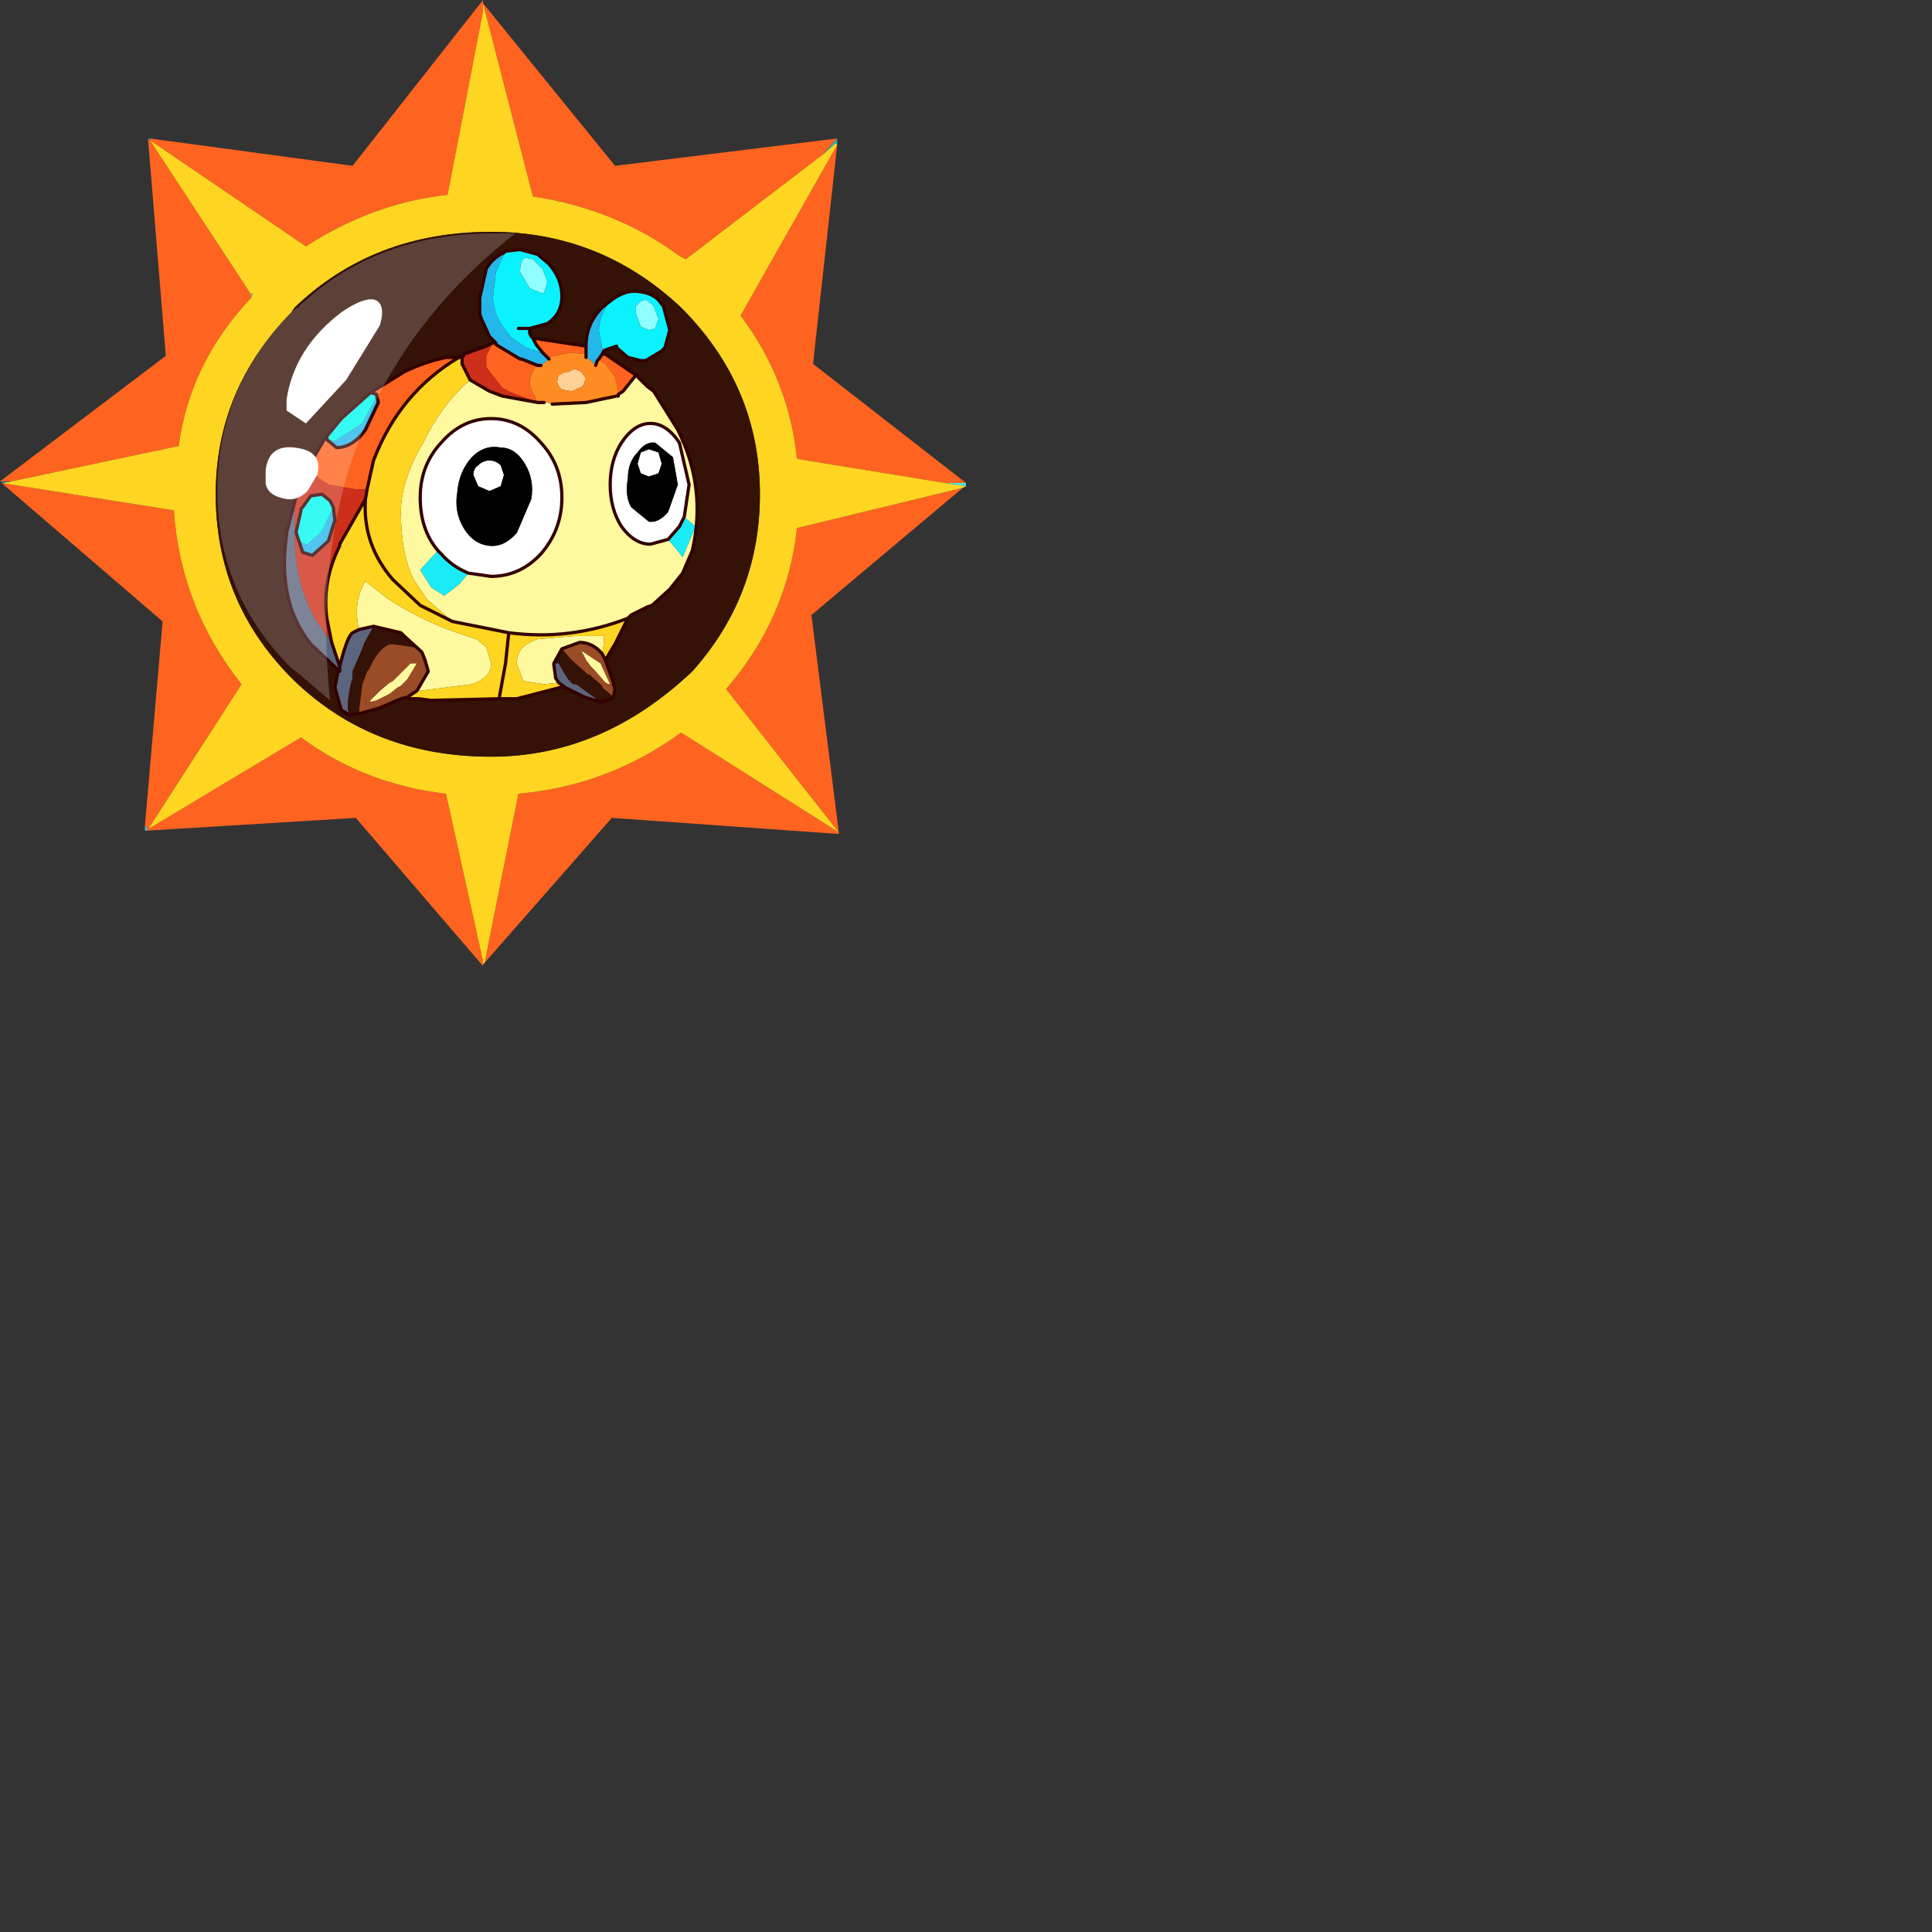 <?xml version="1.0" encoding="UTF-8" standalone="no"?>
<svg xmlns:ffdec="https://www.free-decompiler.com/flash" xmlns:xlink="http://www.w3.org/1999/xlink" ffdec:objectType="frame" height="60.0px" width="60.0px" xmlns="http://www.w3.org/2000/svg">
  <rect width="100%" height="100%" fill="#333333" stroke="none"/>
  <g transform="matrix(1.0, 0.0, 0.0, 1.0, 0.0, 0.0)">
    <use ffdec:characterId="1" height="60.0" transform="matrix(1.0, 0.0, 0.0, 1.0, 0.0, 0.0)" width="60.0" xlink:href="#shape0"/>
  </g>
  <defs>
    <g id="shape0" transform="matrix(1.0, 0.0, 0.0, 1.0, 0.0, 0.0)">
      <path d="M0.0 0.0 L60.0 0.0 60.0 60.0 0.0 60.0 0.0 0.0" fill="#33cc66" fill-opacity="0.0" fill-rule="evenodd" stroke="none"/>
      <path d="M26.0 4.5 L25.25 11.3 30.0 15.0 29.9 15.0 29.35 15.0 24.75 14.25 Q24.5 11.8 23.0 9.8 L26.0 4.5 M29.9 15.15 L25.2 19.1 26.05 25.85 26.05 25.9 19.0 25.4 15.05 29.9 16.1 24.65 Q18.9 24.4 21.15 22.75 L26.05 25.85 22.55 21.4 Q24.45 19.2 24.75 16.4 L29.9 15.15 M15.0 29.95 L15.0 30.0 11.05 25.4 4.5 25.8 4.6 25.75 4.5 25.65 5.05 19.3 0.05 15.0 5.4 15.85 Q5.6 18.85 7.5 21.25 L4.6 25.75 9.35 22.9 Q11.3 24.35 13.85 24.65 L15.0 29.85 15.0 29.95 M0.0 14.95 L5.15 11.05 4.6 4.35 4.65 4.35 7.8 9.15 7.8 9.25 Q5.9 11.25 5.55 13.85 L0.35 14.95 0.0 14.95 M4.65 4.3 L10.95 5.15 15.0 0.0 15.0 0.1 19.1 5.15 26.0 4.3 25.55 4.8 21.3 8.05 21.1 7.95 Q19.15 6.5 16.55 6.1 L15.0 0.1 15.0 0.35 13.9 6.05 Q11.6 6.3 9.5 7.65 L4.65 4.35 4.65 4.3" fill="#ff6320" fill-rule="evenodd" stroke="none"/>
      <path d="M30.0 15.1 L29.9 15.15 24.75 16.4 Q24.45 19.2 22.55 21.4 L26.05 25.85 21.15 22.75 Q18.9 24.4 16.1 24.65 L15.05 29.9 15.0 29.95 15.0 29.85 13.85 24.65 Q11.3 24.35 9.35 22.9 L4.6 25.75 7.5 21.25 Q5.6 18.85 5.4 15.85 L0.05 15.0 0.35 14.95 5.55 13.85 Q5.9 11.25 7.8 9.25 L7.85 9.1 7.8 9.15 4.65 4.35 9.5 7.65 Q11.6 6.3 13.9 6.05 L15.0 0.35 15.0 0.1 16.55 6.1 Q19.15 6.5 21.1 7.95 L21.3 8.05 25.55 4.8 25.95 4.45 26.0 4.5 23.0 9.8 Q24.5 11.8 24.75 14.25 L29.35 15.0 30.0 15.1 M23.6 15.35 Q23.6 12.0 21.15 9.55 18.65 7.2 15.25 7.2 11.6 7.2 9.15 9.55 L9.05 9.7 Q6.7 12.1 6.7 15.35 6.7 18.65 9.0 21.0 L9.15 21.15 Q11.6 23.5 15.25 23.5 18.7 23.5 21.5 20.85 23.6 18.5 23.6 15.35" fill="#fed521" fill-rule="evenodd" stroke="none"/>
      <path d="M23.6 15.35 Q23.6 18.5 21.5 20.85 18.7 23.5 15.25 23.5 11.6 23.5 9.15 21.15 L9.0 21.0 Q6.7 18.65 6.7 15.35 6.7 12.1 9.05 9.7 L9.15 9.55 Q11.6 7.2 15.25 7.2 18.65 7.2 21.15 9.55 23.6 12.0 23.6 15.35" fill="#341206" fill-rule="evenodd" stroke="none"/>
      <path d="M4.5 25.8 L4.5 25.65 4.6 25.75 4.5 25.8 M7.8 9.15 L7.85 9.1 7.8 9.25 7.8 9.15" fill="#4dc4c2" fill-rule="evenodd" stroke="none"/>
      <path d="M30.0 15.0 L30.0 15.05 29.9 15.0 30.0 15.0 M26.0 4.3 L26.0 4.5 25.95 4.45 25.55 4.8 26.0 4.3" fill="url(#gradient0)" fill-rule="evenodd" stroke="none"/>
      <path d="M30.0 15.05 L30.0 15.1 29.35 15.0 29.9 15.0 30.0 15.05" fill="url(#gradient1)" fill-rule="evenodd" stroke="none"/>
      <path d="M4.6 4.3 L4.65 4.3 4.65 4.35 4.6 4.3" fill="url(#gradient2)" fill-rule="evenodd" stroke="none"/>
      <path d="M4.6 4.35 L4.6 4.3 4.65 4.35 4.6 4.35" fill="url(#gradient3)" fill-rule="evenodd" stroke="none"/>
      <path d="M0.05 15.0 L0.0 14.95 0.35 14.95 0.05 15.0" fill="url(#gradient4)" fill-rule="evenodd" stroke="none"/>
      <path d="M20.45 9.9 L20.35 10.2 20.15 10.25 19.9 10.15 19.75 9.75 19.75 9.5 19.8 9.45 19.9 9.35 20.05 9.3 20.25 9.45 20.3 9.5 20.45 9.9 M16.45 8.95 L16.15 8.45 Q16.15 8.1 16.3 8.0 L16.55 8.05 16.85 8.35 17.0 8.75 16.9 9.1 16.8 9.1 16.45 8.95" fill="#8fffff" fill-rule="evenodd" stroke="none"/>
      <path d="M20.45 9.9 L20.3 9.5 20.25 9.45 20.05 9.3 19.9 9.35 19.8 9.45 19.75 9.5 19.75 9.75 19.9 10.15 20.15 10.25 20.35 10.2 20.45 9.9 M18.95 9.35 Q19.4 9.0 19.8 9.05 20.35 9.1 20.55 9.45 L20.6 9.5 20.8 10.25 20.65 10.8 20.55 10.9 20.05 11.2 19.9 11.2 19.5 11.1 19.15 10.8 19.15 10.75 19.0 10.8 18.85 10.85 18.75 10.9 18.75 10.8 18.7 10.8 18.6 10.3 Q18.6 9.8 18.95 9.35 M15.7 7.8 L16.15 7.75 16.7 7.9 17.05 8.2 Q17.45 8.65 17.45 9.2 17.45 9.75 17.0 10.05 L16.45 10.2 16.45 10.25 16.45 10.35 16.5 10.45 16.55 10.5 16.65 10.7 16.85 10.95 16.8 10.95 16.35 10.8 15.9 10.5 15.85 10.5 15.85 10.45 15.55 10.05 15.4 9.75 15.3 9.3 15.4 8.45 15.65 7.9 15.7 7.8 M16.45 8.95 L16.8 9.1 16.9 9.1 17.0 8.75 16.85 8.35 16.55 8.05 16.3 8.0 Q16.15 8.1 16.15 8.45 L16.45 8.95 M16.45 10.2 L16.1 10.2 16.45 10.2" fill="#0af2fe" fill-rule="evenodd" stroke="none"/>
      <path d="M20.75 16.75 L20.2 16.9 Q19.7 16.9 19.3 16.35 18.95 15.8 18.95 15.05 18.95 14.3 19.3 13.75 19.7 13.15 20.2 13.15 20.7 13.15 21.1 13.75 L21.4 15.05 21.25 16.05 21.1 16.35 20.75 16.75 M20.55 14.4 L20.45 14.7 20.15 14.8 19.9 14.7 19.8 14.4 19.9 14.05 20.15 13.95 20.45 14.05 20.55 14.4 M20.9 14.2 L20.35 13.75 Q20.05 13.7 19.8 14.05 19.5 14.35 19.5 14.85 19.4 15.4 19.6 15.75 L20.15 16.2 Q20.45 16.25 20.75 15.9 L21.05 15.05 20.9 14.2 M15.2 15.25 L14.85 15.1 14.7 14.75 Q14.7 14.55 14.85 14.45 15.0 14.3 15.2 14.3 15.4 14.3 15.55 14.45 L15.65 14.75 15.55 15.1 15.2 15.25 M16.3 14.4 Q16.0 13.9 15.55 13.9 15.05 13.8 14.65 14.2 14.25 14.65 14.2 15.3 14.1 15.9 14.4 16.4 14.7 16.9 15.2 16.95 15.65 17.0 16.05 16.55 L16.5 15.5 Q16.6 14.9 16.3 14.4 M13.6 17.1 Q13.05 16.45 13.05 15.45 13.05 14.45 13.7 13.75 14.35 13.0 15.25 13.0 16.15 13.0 16.8 13.75 17.45 14.45 17.45 15.45 17.45 16.45 16.8 17.2 16.15 17.9 15.25 17.9 L14.55 17.8 Q14.05 17.6 13.7 17.2 L13.6 17.1" fill="#ffffff" fill-rule="evenodd" stroke="none"/>
      <path d="M20.55 14.4 L20.45 14.05 20.15 13.95 19.9 14.05 19.8 14.4 19.9 14.7 20.15 14.8 20.45 14.7 20.55 14.4 M20.9 14.2 L21.05 15.05 20.75 15.9 Q20.45 16.25 20.15 16.2 L19.6 15.75 Q19.4 15.4 19.5 14.85 19.5 14.35 19.8 14.05 20.05 13.7 20.35 13.75 L20.9 14.2 M15.2 15.25 L15.55 15.1 15.65 14.75 15.55 14.45 Q15.4 14.3 15.2 14.3 15.0 14.3 14.85 14.45 14.7 14.55 14.7 14.75 L14.85 15.1 15.2 15.25 M16.3 14.4 Q16.6 14.9 16.5 15.5 L16.05 16.55 Q15.65 17.0 15.2 16.95 14.7 16.9 14.4 16.4 14.1 15.9 14.2 15.3 14.25 14.65 14.65 14.2 15.05 13.8 15.55 13.9 16.0 13.9 16.3 14.4" fill="#000000" fill-rule="evenodd" stroke="none"/>
      <path d="M19.75 11.65 L20.1 12.0 20.3 12.15 21.05 13.35 Q21.95 15.15 21.5 17.1 L21.2 17.8 20.8 18.3 20.25 18.8 20.1 18.85 19.6 19.1 19.5 19.2 Q17.7 19.9 15.8 19.65 L14.05 19.3 13.25 18.6 12.85 18.0 Q12.45 17.2 12.45 15.9 12.45 14.9 13.2 13.65 L13.3 13.45 Q13.8 12.5 14.6 11.8 L15.2 12.15 15.6 12.3 16.7 12.5 16.85 12.5 16.9 12.5 17.0 12.5 17.15 12.55 18.2 12.5 19.15 12.3 19.2 12.3 19.2 12.25 19.35 12.15 19.75 11.65 M21.25 16.05 L21.4 15.05 21.1 13.75 Q20.7 13.15 20.2 13.15 19.7 13.15 19.3 13.75 18.95 14.3 18.95 15.05 18.95 15.8 19.3 16.35 19.7 16.9 20.2 16.9 L20.75 16.75 21.0 17.05 21.2 17.3 21.6 16.35 21.3 16.1 21.25 16.05 M16.7 12.5 L16.9 12.5 16.7 12.5 M14.55 17.8 L15.25 17.9 Q16.15 17.9 16.8 17.2 17.45 16.45 17.45 15.45 17.45 14.45 16.8 13.75 16.15 13.0 15.25 13.0 14.35 13.0 13.7 13.75 13.05 14.45 13.05 15.45 13.05 16.45 13.6 17.1 L13.05 17.7 13.4 18.25 13.8 18.5 14.25 18.15 14.55 17.8 M11.15 19.55 Q10.95 18.7 11.35 18.05 L12.05 18.6 Q13.2 19.35 14.5 19.75 L14.8 19.85 15.1 20.1 15.25 20.6 Q15.25 21.05 14.65 21.25 L13.05 21.45 12.95 21.45 13.3 20.85 13.2 20.5 13.1 20.25 12.55 19.75 12.45 19.65 11.6 19.45 11.15 19.55 M12.75 20.6 L12.95 20.6 12.65 21.1 12.45 21.3 12.35 21.35 12.1 21.55 11.7 21.75 11.5 21.8 11.5 21.75 11.8 21.45 12.1 21.2 12.2 21.15 12.5 20.85 12.6 20.75 12.75 20.6 M17.35 21.2 L16.9 21.25 16.25 21.15 16.05 20.6 Q16.05 20.05 16.7 19.85 L17.85 19.75 18.75 19.75 18.75 19.8 18.75 20.0 18.7 20.3 Q18.4 19.95 18.0 19.95 L17.45 20.15 17.2 20.6 17.2 20.65 17.25 21.0 17.25 21.05 17.35 21.2 M18.5 20.5 L18.65 20.6 18.95 21.25 18.9 21.25 18.8 21.2 18.45 20.8 18.35 20.7 18.2 20.5 18.05 20.2 18.5 20.5" fill="#fef99e" fill-rule="evenodd" stroke="none"/>
      <path d="M21.25 16.05 L21.3 16.1 21.6 16.35 21.2 17.3 21.0 17.05 20.75 16.75 21.1 16.35 21.25 16.05 M14.55 17.8 L14.25 18.15 13.8 18.5 13.4 18.25 13.05 17.7 13.6 17.1 13.7 17.2 Q14.05 17.6 14.55 17.8" fill="#1bebf7" fill-rule="evenodd" stroke="none"/>
      <path d="M18.75 10.9 L18.7 11.0 18.6 11.15 18.55 11.2 18.5 11.35 18.35 11.2 18.2 11.1 18.2 11.0 18.2 10.8 18.2 10.75 Q18.2 10.05 18.7 9.55 L18.95 9.35 Q18.6 9.8 18.6 10.3 L18.7 10.8 18.75 10.8 18.75 10.9 M15.4 10.65 L15.2 10.45 14.95 9.9 14.9 9.75 14.9 9.25 15.1 8.35 Q15.3 8.0 15.65 7.85 L15.7 7.8 15.65 7.9 15.4 8.45 15.3 9.3 15.4 9.75 15.55 10.05 15.85 10.45 15.85 10.5 15.9 10.5 16.35 10.8 16.8 10.95 16.85 10.95 17.0 11.1 17.05 11.15 16.8 11.35 16.7 11.35 16.2 11.15 16.15 11.15 15.4 10.7 15.4 10.65 M11.7 12.3 L11.75 12.5 11.35 13.35 Q10.95 13.9 10.45 13.9 L10.15 13.65 10.4 13.7 11.25 13.15 11.7 12.3 M9.2 16.5 Q9.25 16.9 9.55 16.9 L9.95 16.55 10.0 16.5 10.35 15.75 10.4 16.15 10.2 16.8 9.7 17.25 9.4 17.15 9.2 16.55 9.2 16.5" fill="#24b7eb" fill-rule="evenodd" stroke="none"/>
      <path d="M10.15 13.55 L10.6 13.0 11.5 12.2 11.55 12.2 11.7 12.25 11.7 12.3 11.25 13.15 10.4 13.7 10.15 13.65 10.15 13.55 M9.2 16.5 L9.35 15.85 9.35 15.8 9.4 15.75 9.65 15.4 10.0 15.35 10.25 15.55 10.35 15.75 10.0 16.5 9.95 16.55 9.55 16.9 Q9.25 16.9 9.2 16.5" fill="#04faef" fill-rule="evenodd" stroke="none"/>
      <path d="M18.7 11.0 L18.8 11.0 19.75 11.65 19.35 12.15 19.2 12.25 19.2 12.15 19.1 11.7 18.8 11.3 18.65 11.2 18.6 11.15 18.7 11.0 M9.6 14.45 L10.1 13.6 10.15 13.55 10.15 13.65 10.45 13.9 Q10.95 13.9 11.35 13.35 L11.75 12.5 11.7 12.3 11.7 12.25 11.55 12.2 11.5 12.2 12.55 11.55 Q13.15 11.25 13.85 11.1 L14.05 11.1 14.35 11.05 14.35 11.1 14.25 11.1 Q12.4 12.2 11.6 14.3 L11.4 15.2 11.05 15.2 10.2 15.05 9.9 14.85 9.6 14.45 M15.3 10.65 L15.4 10.65 15.4 10.7 16.15 11.15 16.2 11.15 16.7 11.35 16.6 11.45 Q16.45 11.65 16.45 11.95 L16.5 12.1 16.7 12.5 15.9 12.2 15.6 12.05 15.1 11.4 15.1 11.2 15.1 11.05 15.3 10.65 M16.55 10.5 L18.2 10.75 18.2 10.8 18.2 11.0 17.7 10.95 17.0 11.1 16.85 10.95 16.65 10.7 16.55 10.5" fill="#ff6320" fill-rule="evenodd" stroke="none"/>
      <path d="M9.15 15.6 Q9.3 15.0 9.6 14.45 L9.9 14.85 10.2 15.05 11.05 15.2 11.4 15.2 11.35 15.5 10.55 16.9 10.55 16.95 Q10.0 18.05 10.15 19.2 L10.3 19.95 9.8 19.25 Q9.15 18.1 9.15 16.6 L9.15 16.55 9.15 15.6 M14.35 11.05 L14.4 11.05 14.4 11.0 15.1 10.75 15.3 10.65 15.1 11.05 15.1 11.2 15.1 11.4 15.6 12.05 15.9 12.2 16.7 12.5 15.6 12.3 15.2 12.15 14.6 11.8 14.35 11.3 14.35 11.1 14.35 11.05 M10.35 15.75 L10.25 15.55 10.0 15.35 9.65 15.4 9.4 15.75 9.35 15.8 9.35 15.85 9.2 16.5 9.2 16.55 9.4 17.15 9.7 17.25 10.2 16.8 10.4 16.15 10.35 15.75" fill="#ce2f1a" fill-rule="evenodd" stroke="none"/>
      <path d="M19.5 19.2 L19.1 20.0 18.8 20.5 18.7 20.3 18.75 20.0 18.75 19.8 18.75 19.75 17.85 19.75 16.7 19.85 Q16.05 20.05 16.05 20.6 L16.25 21.15 16.9 21.25 17.35 21.2 17.55 21.35 17.45 21.35 17.4 21.35 16.05 21.7 15.5 21.7 13.4 21.75 13.0 21.7 12.75 21.7 12.65 21.65 12.95 21.45 13.05 21.45 14.65 21.25 Q15.25 21.05 15.25 20.6 L15.1 20.1 14.8 19.85 14.5 19.75 Q13.2 19.35 12.05 18.6 L11.35 18.05 Q10.95 18.7 11.15 19.55 L10.95 19.65 Q10.8 19.75 10.6 20.5 L10.55 20.7 10.3 19.95 10.15 19.2 Q10.0 18.05 10.55 16.95 L10.55 16.9 11.35 15.5 11.4 15.2 11.6 14.3 Q12.4 12.2 14.25 11.1 L14.35 11.1 14.35 11.3 14.6 11.8 Q13.8 12.5 13.3 13.45 L13.2 13.65 Q12.45 14.9 12.45 15.9 12.45 17.2 12.85 18.0 L13.25 18.6 14.05 19.3 13.05 18.8 12.2 18.0 Q11.25 16.9 11.35 15.5 11.25 16.9 12.2 18.0 L13.05 18.8 14.05 19.3 15.8 19.65 Q17.7 19.9 19.5 19.2 M15.8 19.65 L15.7 20.6 15.5 21.7 15.7 20.6 15.8 19.65" fill="#fed521" fill-rule="evenodd" stroke="none"/>
      <path d="M17.55 11.55 L17.65 11.55 17.85 11.45 18.05 11.55 18.2 11.75 18.1 12.0 17.75 12.15 17.45 12.1 17.35 12.0 17.3 11.85 17.35 11.65 17.55 11.55" fill="#ffd096" fill-rule="evenodd" stroke="none"/>
      <path d="M16.7 12.5 L16.5 12.1 16.45 11.95 Q16.45 11.65 16.6 11.45 L16.7 11.35 16.8 11.35 17.05 11.15 17.0 11.1 17.7 10.95 18.2 11.0 18.2 11.1 18.35 11.2 18.5 11.35 18.55 11.2 18.6 11.15 18.65 11.2 18.8 11.3 19.1 11.7 19.2 12.15 19.2 12.25 19.2 12.3 19.15 12.3 18.2 12.5 17.15 12.55 17.0 12.5 16.9 12.5 16.85 12.5 16.7 12.5 M17.55 11.55 L17.35 11.65 17.3 11.85 17.35 12.0 17.45 12.1 17.75 12.15 18.1 12.0 18.2 11.75 18.05 11.55 17.85 11.45 17.65 11.55 17.55 11.55" fill="#ff8c23" fill-rule="evenodd" stroke="none"/>
      <path d="M18.65 21.8 L18.15 21.65 17.55 21.35 17.35 21.2 17.25 21.05 17.25 21.0 17.2 20.65 17.2 20.6 17.35 20.6 17.55 20.95 17.65 21.1 17.8 21.25 17.9 21.25 18.65 21.8 M10.85 22.2 L10.6 22.05 10.4 21.35 10.5 20.85 10.55 20.85 9.65 20.0 Q8.6 18.7 8.9 16.6 L8.9 16.55 9.15 15.6 9.15 16.55 9.15 16.6 Q9.15 18.1 9.8 19.25 L10.3 19.95 10.55 20.7 10.6 20.5 Q10.8 19.75 10.95 19.65 L11.15 19.55 11.6 19.45 11.3 20.0 11.25 20.15 10.95 20.85 10.95 21.05 Q10.8 21.55 10.8 22.0 L10.85 22.2 M10.55 20.85 L10.55 20.7 10.55 20.85" fill="#5c657e" fill-rule="evenodd" stroke="none"/>
      <path d="M18.8 20.5 L19.05 21.2 19.05 21.25 19.1 21.4 19.05 21.65 18.7 21.35 18.7 21.3 18.3 20.95 18.25 20.95 18.15 20.85 17.75 20.5 17.45 20.15 18.0 19.95 Q18.4 19.95 18.7 20.3 L18.8 20.5 M12.65 21.65 L12.45 21.7 11.75 22.0 11.2 22.15 11.15 22.15 11.15 22.05 11.25 21.25 11.4 20.85 11.45 20.8 11.6 20.5 Q11.9 20.0 12.2 20.0 L12.85 20.1 13.1 20.25 13.2 20.5 13.3 20.85 12.95 21.45 12.65 21.65 M12.75 20.6 L12.6 20.75 12.5 20.85 12.2 21.15 12.1 21.2 11.8 21.45 11.5 21.75 11.5 21.8 11.7 21.75 12.1 21.55 12.35 21.35 12.45 21.3 12.65 21.1 12.95 20.6 12.75 20.6 M18.5 20.5 L18.05 20.2 18.2 20.5 18.35 20.7 18.45 20.8 18.8 21.2 18.9 21.25 18.95 21.25 18.65 20.6 18.5 20.5" fill="#9a4c26" fill-rule="evenodd" stroke="none"/>
      <path d="M19.05 21.65 L19.0 21.7 18.65 21.8 17.9 21.25 17.8 21.25 17.65 21.1 17.55 20.95 17.35 20.6 17.2 20.6 17.45 20.15 17.75 20.5 18.15 20.85 18.25 20.95 18.3 20.95 18.7 21.3 18.7 21.35 19.05 21.65 M11.15 22.15 L10.85 22.2 10.8 22.0 Q10.8 21.55 10.95 21.05 L10.95 20.85 11.25 20.15 11.3 20.0 11.6 19.45 12.45 19.65 12.55 19.75 13.1 20.25 12.85 20.1 12.2 20.0 Q11.9 20.0 11.6 20.5 L11.45 20.8 11.4 20.85 11.25 21.25 11.15 22.05 11.15 22.15" fill="#341206" fill-rule="evenodd" stroke="none"/>
      <path d="M18.95 9.35 Q19.4 9.0 19.8 9.05 20.35 9.1 20.55 9.45 L20.6 9.5 20.8 10.25 20.65 10.8 20.55 10.9 20.05 11.2 19.9 11.2 19.5 11.1 19.15 10.8 19.15 10.75 19.0 10.8 18.85 10.85 18.75 10.9 18.7 11.0 18.8 11.0 19.75 11.65 20.1 12.0 20.3 12.15 21.05 13.35 Q21.95 15.15 21.5 17.1 L21.2 17.8 20.8 18.3 20.25 18.8 20.1 18.85 19.6 19.1 19.5 19.2 19.1 20.0 18.8 20.5 19.05 21.2 19.05 21.25 19.1 21.4 19.05 21.65 19.0 21.7 18.65 21.8 18.15 21.65 17.55 21.35 17.45 21.35 17.4 21.35 16.05 21.7 15.5 21.7 13.4 21.75 13.0 21.7 12.75 21.7 12.65 21.65 12.45 21.7 11.75 22.0 11.2 22.15 11.15 22.15 10.85 22.2 10.6 22.05 10.4 21.35 10.5 20.85 10.55 20.85 9.65 20.0 Q8.6 18.7 8.9 16.6 L8.9 16.55 9.15 15.6 Q9.3 15.0 9.6 14.45 L10.1 13.6 M10.15 13.55 L10.6 13.0 11.5 12.2 12.55 11.55 Q13.15 11.25 13.85 11.1 L14.05 11.1 14.35 11.05 14.4 11.05 14.4 11.0 15.1 10.75 15.3 10.65 15.4 10.65 15.2 10.45 14.95 9.9 14.9 9.75 14.9 9.25 15.1 8.35 Q15.3 8.0 15.65 7.85 L15.7 7.8 16.15 7.75 16.7 7.9 17.05 8.2 Q17.45 8.65 17.45 9.2 17.45 9.75 17.0 10.05 L16.45 10.2 16.1 10.2 M16.45 10.25 L16.45 10.35 16.5 10.45 16.55 10.5 18.2 10.75 Q18.2 10.05 18.7 9.55 L18.95 9.35 M20.75 16.75 L20.2 16.9 Q19.7 16.9 19.3 16.35 18.95 15.8 18.95 15.05 18.95 14.3 19.3 13.75 19.7 13.15 20.2 13.15 20.7 13.15 21.1 13.75 L21.4 15.05 21.25 16.05 21.1 16.35 20.75 16.75 M11.5 12.2 L11.55 12.2 11.7 12.25 11.7 12.3 11.75 12.5 11.35 13.35 Q10.95 13.9 10.45 13.9 L10.15 13.65 10.15 13.55 M16.7 11.35 L16.2 11.15 16.15 11.15 15.4 10.7 15.4 10.65 M14.35 11.1 L14.25 11.1 Q12.4 12.2 11.6 14.3 L11.4 15.2 11.35 15.5 Q11.25 16.9 12.2 18.0 L13.05 18.8 14.05 19.3 15.8 19.65 Q17.7 19.9 19.5 19.2 M14.6 11.8 L14.35 11.3 14.35 11.1 14.35 11.05 M16.55 10.5 L16.65 10.7 16.85 10.95 17.0 11.1 17.05 11.15 M18.2 11.0 L18.2 10.8 18.2 10.75 M14.6 11.8 L15.2 12.15 15.6 12.3 16.7 12.5 16.9 12.5 M17.15 12.55 L18.2 12.5 19.15 12.3 M19.2 12.3 L19.2 12.25 19.35 12.15 19.75 11.65 M18.6 11.15 L18.55 11.2 18.5 11.35 M18.2 11.1 L18.2 11.0 M16.7 11.35 L16.8 11.35 M18.7 11.0 L18.6 11.15 M10.35 15.75 L10.25 15.55 10.0 15.35 9.65 15.4 9.4 15.75 9.35 15.8 9.35 15.85 9.2 16.5 9.2 16.55 9.4 17.15 9.7 17.25 10.2 16.8 10.4 16.15 10.35 15.75 M10.3 19.95 L10.15 19.2 Q10.0 18.05 10.55 16.95 L10.55 16.9 11.35 15.5 M13.6 17.1 Q13.05 16.45 13.05 15.45 13.05 14.45 13.7 13.75 14.35 13.0 15.25 13.0 16.15 13.0 16.8 13.75 17.45 14.45 17.45 15.45 17.45 16.45 16.8 17.2 16.15 17.9 15.25 17.9 L14.55 17.8 Q14.05 17.6 13.7 17.2 L13.6 17.1 M11.15 19.55 L11.6 19.45 12.45 19.65 12.55 19.75 13.1 20.25 13.2 20.5 13.3 20.85 12.95 21.45 12.65 21.65 M11.15 19.55 L10.95 19.65 Q10.8 19.75 10.6 20.5 L10.55 20.7 10.55 20.85 M10.3 19.95 L10.55 20.7 M17.35 21.2 L17.25 21.05 17.25 21.0 17.2 20.65 17.2 20.6 17.45 20.15 18.0 19.95 Q18.4 19.95 18.7 20.3 L18.8 20.5 M17.55 21.35 L17.35 21.2 M15.5 21.7 L15.7 20.6 15.8 19.65" fill="none" stroke="#330000" stroke-linecap="round" stroke-linejoin="round" stroke-width="0.1"/>
      <path d="M9.1 9.65 L9.25 9.55 Q11.65 7.25 15.3 7.25 L16.0 7.25 Q9.3 12.5 10.25 21.75 L9.25 20.9 9.05 20.75 Q6.75 18.45 6.75 15.25 6.75 12.0 9.1 9.65" fill="#ffffff" fill-opacity="0.2" fill-rule="evenodd" stroke="none"/>
      <path d="M11.6 9.3 Q12.0 9.4 11.8 10.1 L10.75 11.8 9.5 13.15 8.9 12.75 8.9 12.4 Q9.15 10.8 10.6 9.7 11.25 9.25 11.6 9.3 M8.25 14.6 Q8.35 13.8 9.15 13.9 10.05 14.0 9.85 14.75 L9.55 15.25 Q9.25 15.55 8.9 15.5 8.3 15.4 8.25 15.0 L8.25 14.6" fill="#ffffff" fill-rule="evenodd" stroke="none"/>
    </g>
    <linearGradient gradientTransform="matrix(0.005, 0.0, 0.0, 0.006, 25.85, 9.55)" gradientUnits="userSpaceOnUse" id="gradient0" spreadMethod="pad" x1="-819.2" x2="819.2">
      <stop offset="0.0" stop-color="#14737c"/>
      <stop offset="1.0" stop-color="#48f2e0"/>
    </linearGradient>
    <linearGradient gradientTransform="matrix(0.005, 0.0, 0.0, 0.007, 26.05, 20.35)" gradientUnits="userSpaceOnUse" id="gradient1" spreadMethod="pad" x1="-819.2" x2="819.2">
      <stop offset="0.0" stop-color="#14737c"/>
      <stop offset="1.0" stop-color="#48f2e0"/>
    </linearGradient>
    <linearGradient gradientTransform="matrix(0.006, 0.0, 0.0, 0.005, 9.75, 4.15)" gradientUnits="userSpaceOnUse" id="gradient2" spreadMethod="pad" x1="-819.2" x2="819.2">
      <stop offset="0.0" stop-color="#14737c"/>
      <stop offset="1.0" stop-color="#48f2e0"/>
    </linearGradient>
    <linearGradient gradientTransform="matrix(0.005, 0.0, 0.0, 0.006, 4.25, 9.55)" gradientUnits="userSpaceOnUse" id="gradient3" spreadMethod="pad" x1="-819.2" x2="819.2">
      <stop offset="0.0" stop-color="#14737c"/>
      <stop offset="1.0" stop-color="#48f2e0"/>
    </linearGradient>
    <linearGradient gradientTransform="matrix(0.005, 0.0, 0.0, 0.006, 4.1, 20.25)" gradientUnits="userSpaceOnUse" id="gradient4" spreadMethod="pad" x1="-819.2" x2="819.2">
      <stop offset="0.0" stop-color="#14737c"/>
      <stop offset="1.0" stop-color="#48f2e0"/>
    </linearGradient>
  </defs>
</svg>
